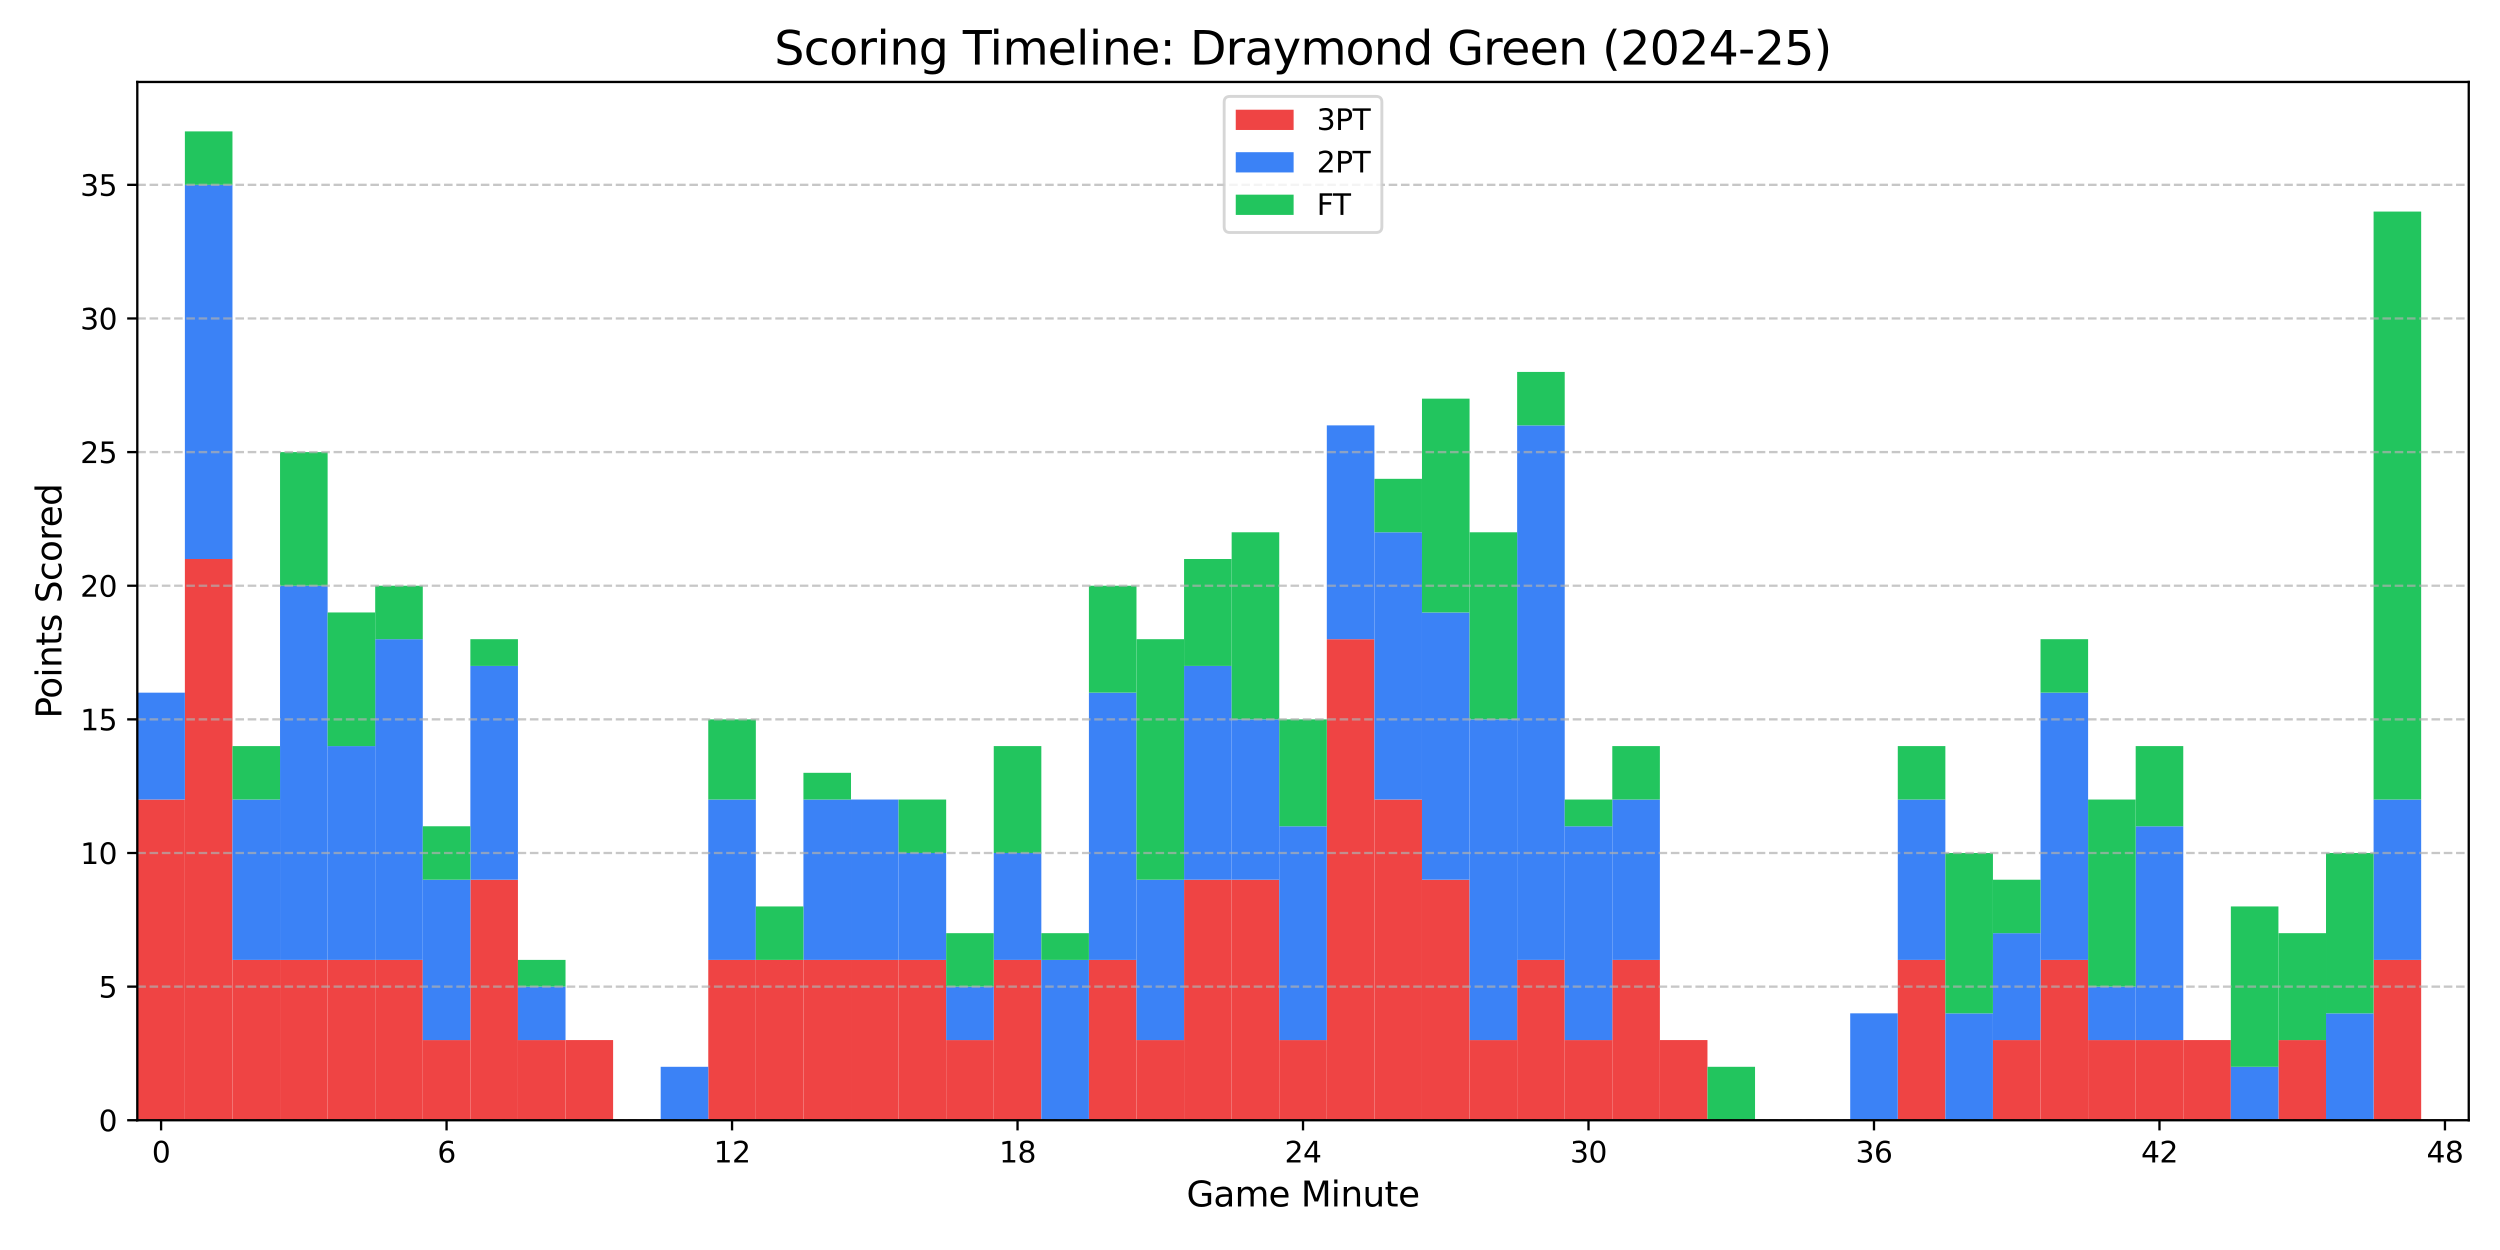 <?xml version="1.0" encoding="utf-8" standalone="no"?>
<!DOCTYPE svg PUBLIC "-//W3C//DTD SVG 1.1//EN"
  "http://www.w3.org/Graphics/SVG/1.1/DTD/svg11.dtd">
<svg xmlns:xlink="http://www.w3.org/1999/xlink" width="864pt" height="432pt" viewBox="0 0 864 432" xmlns="http://www.w3.org/2000/svg" version="1.1">
 <defs>
  <style type="text/css">*{stroke-linejoin: round; stroke-linecap: butt}</style>
 </defs>
 <g id="figure_1">
  <g id="patch_1">
   <path d="M 0 432 
L 864 432 
L 864 0 
L 0 0 
z
" style="fill: #ffffff"/>
  </g>
  <g id="axes_1">
   <g id="patch_2">
    <path d="M 47.45 387.16 
L 853.2 387.16 
L 853.2 28.32 
L 47.45 28.32 
z
" style="fill: #ffffff"/>
   </g>
   <g id="patch_3">
    <path d="M 47.45 387.16 
L 63.894 387.16 
L 63.894 276.321 
L 47.45 276.321 
z
" clip-path="url(#pd4f8be13c6)" style="fill: #ef4444"/>
   </g>
   <g id="patch_4">
    <path d="M 63.894 387.16 
L 80.338 387.16 
L 80.338 193.192 
L 63.894 193.192 
z
" clip-path="url(#pd4f8be13c6)" style="fill: #ef4444"/>
   </g>
   <g id="patch_5">
    <path d="M 80.338 387.16 
L 96.782 387.16 
L 96.782 331.741 
L 80.338 331.741 
z
" clip-path="url(#pd4f8be13c6)" style="fill: #ef4444"/>
   </g>
   <g id="patch_6">
    <path d="M 96.782 387.16 
L 113.226 387.16 
L 113.226 331.741 
L 96.782 331.741 
z
" clip-path="url(#pd4f8be13c6)" style="fill: #ef4444"/>
   </g>
   <g id="patch_7">
    <path d="M 113.226 387.16 
L 129.669 387.16 
L 129.669 331.741 
L 113.226 331.741 
z
" clip-path="url(#pd4f8be13c6)" style="fill: #ef4444"/>
   </g>
   <g id="patch_8">
    <path d="M 129.669 387.16 
L 146.113 387.16 
L 146.113 331.741 
L 129.669 331.741 
z
" clip-path="url(#pd4f8be13c6)" style="fill: #ef4444"/>
   </g>
   <g id="patch_9">
    <path d="M 146.113 387.16 
L 162.557 387.16 
L 162.557 359.45 
L 146.113 359.45 
z
" clip-path="url(#pd4f8be13c6)" style="fill: #ef4444"/>
   </g>
   <g id="patch_10">
    <path d="M 162.557 387.16 
L 179.001 387.16 
L 179.001 304.031 
L 162.557 304.031 
z
" clip-path="url(#pd4f8be13c6)" style="fill: #ef4444"/>
   </g>
   <g id="patch_11">
    <path d="M 179.001 387.16 
L 195.445 387.16 
L 195.445 359.45 
L 179.001 359.45 
z
" clip-path="url(#pd4f8be13c6)" style="fill: #ef4444"/>
   </g>
   <g id="patch_12">
    <path d="M 195.445 387.16 
L 211.889 387.16 
L 211.889 359.45 
L 195.445 359.45 
z
" clip-path="url(#pd4f8be13c6)" style="fill: #ef4444"/>
   </g>
   <g id="patch_13">
    <path d="M 211.889 387.16 
L 228.333 387.16 
L 228.333 387.16 
L 211.889 387.16 
z
" clip-path="url(#pd4f8be13c6)" style="fill: #ef4444"/>
   </g>
   <g id="patch_14">
    <path d="M 228.333 387.16 
L 244.777 387.16 
L 244.777 387.16 
L 228.333 387.16 
z
" clip-path="url(#pd4f8be13c6)" style="fill: #ef4444"/>
   </g>
   <g id="patch_15">
    <path d="M 244.777 387.16 
L 261.22 387.16 
L 261.22 331.741 
L 244.777 331.741 
z
" clip-path="url(#pd4f8be13c6)" style="fill: #ef4444"/>
   </g>
   <g id="patch_16">
    <path d="M 261.22 387.16 
L 277.664 387.16 
L 277.664 331.741 
L 261.22 331.741 
z
" clip-path="url(#pd4f8be13c6)" style="fill: #ef4444"/>
   </g>
   <g id="patch_17">
    <path d="M 277.664 387.16 
L 294.108 387.16 
L 294.108 331.741 
L 277.664 331.741 
z
" clip-path="url(#pd4f8be13c6)" style="fill: #ef4444"/>
   </g>
   <g id="patch_18">
    <path d="M 294.108 387.16 
L 310.552 387.16 
L 310.552 331.741 
L 294.108 331.741 
z
" clip-path="url(#pd4f8be13c6)" style="fill: #ef4444"/>
   </g>
   <g id="patch_19">
    <path d="M 310.552 387.16 
L 326.996 387.16 
L 326.996 331.741 
L 310.552 331.741 
z
" clip-path="url(#pd4f8be13c6)" style="fill: #ef4444"/>
   </g>
   <g id="patch_20">
    <path d="M 326.996 387.16 
L 343.44 387.16 
L 343.44 359.45 
L 326.996 359.45 
z
" clip-path="url(#pd4f8be13c6)" style="fill: #ef4444"/>
   </g>
   <g id="patch_21">
    <path d="M 343.44 387.16 
L 359.884 387.16 
L 359.884 331.741 
L 343.44 331.741 
z
" clip-path="url(#pd4f8be13c6)" style="fill: #ef4444"/>
   </g>
   <g id="patch_22">
    <path d="M 359.884 387.16 
L 376.328 387.16 
L 376.328 387.16 
L 359.884 387.16 
z
" clip-path="url(#pd4f8be13c6)" style="fill: #ef4444"/>
   </g>
   <g id="patch_23">
    <path d="M 376.328 387.16 
L 392.771 387.16 
L 392.771 331.741 
L 376.328 331.741 
z
" clip-path="url(#pd4f8be13c6)" style="fill: #ef4444"/>
   </g>
   <g id="patch_24">
    <path d="M 392.771 387.16 
L 409.215 387.16 
L 409.215 359.45 
L 392.771 359.45 
z
" clip-path="url(#pd4f8be13c6)" style="fill: #ef4444"/>
   </g>
   <g id="patch_25">
    <path d="M 409.215 387.16 
L 425.659 387.16 
L 425.659 304.031 
L 409.215 304.031 
z
" clip-path="url(#pd4f8be13c6)" style="fill: #ef4444"/>
   </g>
   <g id="patch_26">
    <path d="M 425.659 387.16 
L 442.103 387.16 
L 442.103 304.031 
L 425.659 304.031 
z
" clip-path="url(#pd4f8be13c6)" style="fill: #ef4444"/>
   </g>
   <g id="patch_27">
    <path d="M 442.103 387.16 
L 458.547 387.16 
L 458.547 359.45 
L 442.103 359.45 
z
" clip-path="url(#pd4f8be13c6)" style="fill: #ef4444"/>
   </g>
   <g id="patch_28">
    <path d="M 458.547 387.16 
L 474.991 387.16 
L 474.991 220.902 
L 458.547 220.902 
z
" clip-path="url(#pd4f8be13c6)" style="fill: #ef4444"/>
   </g>
   <g id="patch_29">
    <path d="M 474.991 387.16 
L 491.435 387.16 
L 491.435 276.321 
L 474.991 276.321 
z
" clip-path="url(#pd4f8be13c6)" style="fill: #ef4444"/>
   </g>
   <g id="patch_30">
    <path d="M 491.435 387.16 
L 507.879 387.16 
L 507.879 304.031 
L 491.435 304.031 
z
" clip-path="url(#pd4f8be13c6)" style="fill: #ef4444"/>
   </g>
   <g id="patch_31">
    <path d="M 507.879 387.16 
L 524.322 387.16 
L 524.322 359.45 
L 507.879 359.45 
z
" clip-path="url(#pd4f8be13c6)" style="fill: #ef4444"/>
   </g>
   <g id="patch_32">
    <path d="M 524.322 387.16 
L 540.766 387.16 
L 540.766 331.741 
L 524.322 331.741 
z
" clip-path="url(#pd4f8be13c6)" style="fill: #ef4444"/>
   </g>
   <g id="patch_33">
    <path d="M 540.766 387.16 
L 557.21 387.16 
L 557.21 359.45 
L 540.766 359.45 
z
" clip-path="url(#pd4f8be13c6)" style="fill: #ef4444"/>
   </g>
   <g id="patch_34">
    <path d="M 557.21 387.16 
L 573.654 387.16 
L 573.654 331.741 
L 557.21 331.741 
z
" clip-path="url(#pd4f8be13c6)" style="fill: #ef4444"/>
   </g>
   <g id="patch_35">
    <path d="M 573.654 387.16 
L 590.098 387.16 
L 590.098 359.45 
L 573.654 359.45 
z
" clip-path="url(#pd4f8be13c6)" style="fill: #ef4444"/>
   </g>
   <g id="patch_36">
    <path d="M 590.098 387.16 
L 606.542 387.16 
L 606.542 387.16 
L 590.098 387.16 
z
" clip-path="url(#pd4f8be13c6)" style="fill: #ef4444"/>
   </g>
   <g id="patch_37">
    <path d="M 606.542 387.16 
L 622.986 387.16 
L 622.986 387.16 
L 606.542 387.16 
z
" clip-path="url(#pd4f8be13c6)" style="fill: #ef4444"/>
   </g>
   <g id="patch_38">
    <path d="M 622.986 387.16 
L 639.43 387.16 
L 639.43 387.16 
L 622.986 387.16 
z
" clip-path="url(#pd4f8be13c6)" style="fill: #ef4444"/>
   </g>
   <g id="patch_39">
    <path d="M 639.43 387.16 
L 655.873 387.16 
L 655.873 387.16 
L 639.43 387.16 
z
" clip-path="url(#pd4f8be13c6)" style="fill: #ef4444"/>
   </g>
   <g id="patch_40">
    <path d="M 655.873 387.16 
L 672.317 387.16 
L 672.317 331.741 
L 655.873 331.741 
z
" clip-path="url(#pd4f8be13c6)" style="fill: #ef4444"/>
   </g>
   <g id="patch_41">
    <path d="M 672.317 387.16 
L 688.761 387.16 
L 688.761 387.16 
L 672.317 387.16 
z
" clip-path="url(#pd4f8be13c6)" style="fill: #ef4444"/>
   </g>
   <g id="patch_42">
    <path d="M 688.761 387.16 
L 705.205 387.16 
L 705.205 359.45 
L 688.761 359.45 
z
" clip-path="url(#pd4f8be13c6)" style="fill: #ef4444"/>
   </g>
   <g id="patch_43">
    <path d="M 705.205 387.16 
L 721.649 387.16 
L 721.649 331.741 
L 705.205 331.741 
z
" clip-path="url(#pd4f8be13c6)" style="fill: #ef4444"/>
   </g>
   <g id="patch_44">
    <path d="M 721.649 387.16 
L 738.093 387.16 
L 738.093 359.45 
L 721.649 359.45 
z
" clip-path="url(#pd4f8be13c6)" style="fill: #ef4444"/>
   </g>
   <g id="patch_45">
    <path d="M 738.093 387.16 
L 754.537 387.16 
L 754.537 359.45 
L 738.093 359.45 
z
" clip-path="url(#pd4f8be13c6)" style="fill: #ef4444"/>
   </g>
   <g id="patch_46">
    <path d="M 754.537 387.16 
L 770.981 387.16 
L 770.981 359.45 
L 754.537 359.45 
z
" clip-path="url(#pd4f8be13c6)" style="fill: #ef4444"/>
   </g>
   <g id="patch_47">
    <path d="M 770.981 387.16 
L 787.424 387.16 
L 787.424 387.16 
L 770.981 387.16 
z
" clip-path="url(#pd4f8be13c6)" style="fill: #ef4444"/>
   </g>
   <g id="patch_48">
    <path d="M 787.424 387.16 
L 803.868 387.16 
L 803.868 359.45 
L 787.424 359.45 
z
" clip-path="url(#pd4f8be13c6)" style="fill: #ef4444"/>
   </g>
   <g id="patch_49">
    <path d="M 803.868 387.16 
L 820.312 387.16 
L 820.312 387.16 
L 803.868 387.16 
z
" clip-path="url(#pd4f8be13c6)" style="fill: #ef4444"/>
   </g>
   <g id="patch_50">
    <path d="M 820.312 387.16 
L 836.756 387.16 
L 836.756 331.741 
L 820.312 331.741 
z
" clip-path="url(#pd4f8be13c6)" style="fill: #ef4444"/>
   </g>
   <g id="patch_51">
    <path d="M 47.45 276.321 
L 63.894 276.321 
L 63.894 239.375 
L 47.45 239.375 
z
" clip-path="url(#pd4f8be13c6)" style="fill: #3b82f6"/>
   </g>
   <g id="patch_52">
    <path d="M 63.894 193.192 
L 80.338 193.192 
L 80.338 63.881 
L 63.894 63.881 
z
" clip-path="url(#pd4f8be13c6)" style="fill: #3b82f6"/>
   </g>
   <g id="patch_53">
    <path d="M 80.338 331.741 
L 96.782 331.741 
L 96.782 276.321 
L 80.338 276.321 
z
" clip-path="url(#pd4f8be13c6)" style="fill: #3b82f6"/>
   </g>
   <g id="patch_54">
    <path d="M 96.782 331.741 
L 113.226 331.741 
L 113.226 202.429 
L 96.782 202.429 
z
" clip-path="url(#pd4f8be13c6)" style="fill: #3b82f6"/>
   </g>
   <g id="patch_55">
    <path d="M 113.226 331.741 
L 129.669 331.741 
L 129.669 257.848 
L 113.226 257.848 
z
" clip-path="url(#pd4f8be13c6)" style="fill: #3b82f6"/>
   </g>
   <g id="patch_56">
    <path d="M 129.669 331.741 
L 146.113 331.741 
L 146.113 220.902 
L 129.669 220.902 
z
" clip-path="url(#pd4f8be13c6)" style="fill: #3b82f6"/>
   </g>
   <g id="patch_57">
    <path d="M 146.113 359.45 
L 162.557 359.45 
L 162.557 304.031 
L 146.113 304.031 
z
" clip-path="url(#pd4f8be13c6)" style="fill: #3b82f6"/>
   </g>
   <g id="patch_58">
    <path d="M 162.557 304.031 
L 179.001 304.031 
L 179.001 230.139 
L 162.557 230.139 
z
" clip-path="url(#pd4f8be13c6)" style="fill: #3b82f6"/>
   </g>
   <g id="patch_59">
    <path d="M 179.001 359.45 
L 195.445 359.45 
L 195.445 340.977 
L 179.001 340.977 
z
" clip-path="url(#pd4f8be13c6)" style="fill: #3b82f6"/>
   </g>
   <g id="patch_60">
    <path d="M 195.445 359.45 
L 211.889 359.45 
L 211.889 359.45 
L 195.445 359.45 
z
" clip-path="url(#pd4f8be13c6)" style="fill: #3b82f6"/>
   </g>
   <g id="patch_61">
    <path d="M 211.889 387.16 
L 228.333 387.16 
L 228.333 387.16 
L 211.889 387.16 
z
" clip-path="url(#pd4f8be13c6)" style="fill: #3b82f6"/>
   </g>
   <g id="patch_62">
    <path d="M 228.333 387.16 
L 244.777 387.16 
L 244.777 368.687 
L 228.333 368.687 
z
" clip-path="url(#pd4f8be13c6)" style="fill: #3b82f6"/>
   </g>
   <g id="patch_63">
    <path d="M 244.777 331.741 
L 261.22 331.741 
L 261.22 276.321 
L 244.777 276.321 
z
" clip-path="url(#pd4f8be13c6)" style="fill: #3b82f6"/>
   </g>
   <g id="patch_64">
    <path d="M 261.22 331.741 
L 277.664 331.741 
L 277.664 331.741 
L 261.22 331.741 
z
" clip-path="url(#pd4f8be13c6)" style="fill: #3b82f6"/>
   </g>
   <g id="patch_65">
    <path d="M 277.664 331.741 
L 294.108 331.741 
L 294.108 276.321 
L 277.664 276.321 
z
" clip-path="url(#pd4f8be13c6)" style="fill: #3b82f6"/>
   </g>
   <g id="patch_66">
    <path d="M 294.108 331.741 
L 310.552 331.741 
L 310.552 276.321 
L 294.108 276.321 
z
" clip-path="url(#pd4f8be13c6)" style="fill: #3b82f6"/>
   </g>
   <g id="patch_67">
    <path d="M 310.552 331.741 
L 326.996 331.741 
L 326.996 294.794 
L 310.552 294.794 
z
" clip-path="url(#pd4f8be13c6)" style="fill: #3b82f6"/>
   </g>
   <g id="patch_68">
    <path d="M 326.996 359.45 
L 343.44 359.45 
L 343.44 340.977 
L 326.996 340.977 
z
" clip-path="url(#pd4f8be13c6)" style="fill: #3b82f6"/>
   </g>
   <g id="patch_69">
    <path d="M 343.44 331.741 
L 359.884 331.741 
L 359.884 294.794 
L 343.44 294.794 
z
" clip-path="url(#pd4f8be13c6)" style="fill: #3b82f6"/>
   </g>
   <g id="patch_70">
    <path d="M 359.884 387.16 
L 376.328 387.16 
L 376.328 331.741 
L 359.884 331.741 
z
" clip-path="url(#pd4f8be13c6)" style="fill: #3b82f6"/>
   </g>
   <g id="patch_71">
    <path d="M 376.328 331.741 
L 392.771 331.741 
L 392.771 239.375 
L 376.328 239.375 
z
" clip-path="url(#pd4f8be13c6)" style="fill: #3b82f6"/>
   </g>
   <g id="patch_72">
    <path d="M 392.771 359.45 
L 409.215 359.45 
L 409.215 304.031 
L 392.771 304.031 
z
" clip-path="url(#pd4f8be13c6)" style="fill: #3b82f6"/>
   </g>
   <g id="patch_73">
    <path d="M 409.215 304.031 
L 425.659 304.031 
L 425.659 230.139 
L 409.215 230.139 
z
" clip-path="url(#pd4f8be13c6)" style="fill: #3b82f6"/>
   </g>
   <g id="patch_74">
    <path d="M 425.659 304.031 
L 442.103 304.031 
L 442.103 248.612 
L 425.659 248.612 
z
" clip-path="url(#pd4f8be13c6)" style="fill: #3b82f6"/>
   </g>
   <g id="patch_75">
    <path d="M 442.103 359.45 
L 458.547 359.45 
L 458.547 285.558 
L 442.103 285.558 
z
" clip-path="url(#pd4f8be13c6)" style="fill: #3b82f6"/>
   </g>
   <g id="patch_76">
    <path d="M 458.547 220.902 
L 474.991 220.902 
L 474.991 147.01 
L 458.547 147.01 
z
" clip-path="url(#pd4f8be13c6)" style="fill: #3b82f6"/>
   </g>
   <g id="patch_77">
    <path d="M 474.991 276.321 
L 491.435 276.321 
L 491.435 183.956 
L 474.991 183.956 
z
" clip-path="url(#pd4f8be13c6)" style="fill: #3b82f6"/>
   </g>
   <g id="patch_78">
    <path d="M 491.435 304.031 
L 507.879 304.031 
L 507.879 211.666 
L 491.435 211.666 
z
" clip-path="url(#pd4f8be13c6)" style="fill: #3b82f6"/>
   </g>
   <g id="patch_79">
    <path d="M 507.879 359.45 
L 524.322 359.45 
L 524.322 248.612 
L 507.879 248.612 
z
" clip-path="url(#pd4f8be13c6)" style="fill: #3b82f6"/>
   </g>
   <g id="patch_80">
    <path d="M 524.322 331.741 
L 540.766 331.741 
L 540.766 147.01 
L 524.322 147.01 
z
" clip-path="url(#pd4f8be13c6)" style="fill: #3b82f6"/>
   </g>
   <g id="patch_81">
    <path d="M 540.766 359.45 
L 557.21 359.45 
L 557.21 285.558 
L 540.766 285.558 
z
" clip-path="url(#pd4f8be13c6)" style="fill: #3b82f6"/>
   </g>
   <g id="patch_82">
    <path d="M 557.21 331.741 
L 573.654 331.741 
L 573.654 276.321 
L 557.21 276.321 
z
" clip-path="url(#pd4f8be13c6)" style="fill: #3b82f6"/>
   </g>
   <g id="patch_83">
    <path d="M 573.654 359.45 
L 590.098 359.45 
L 590.098 359.45 
L 573.654 359.45 
z
" clip-path="url(#pd4f8be13c6)" style="fill: #3b82f6"/>
   </g>
   <g id="patch_84">
    <path d="M 590.098 387.16 
L 606.542 387.16 
L 606.542 387.16 
L 590.098 387.16 
z
" clip-path="url(#pd4f8be13c6)" style="fill: #3b82f6"/>
   </g>
   <g id="patch_85">
    <path d="M 606.542 387.16 
L 622.986 387.16 
L 622.986 387.16 
L 606.542 387.16 
z
" clip-path="url(#pd4f8be13c6)" style="fill: #3b82f6"/>
   </g>
   <g id="patch_86">
    <path d="M 622.986 387.16 
L 639.43 387.16 
L 639.43 387.16 
L 622.986 387.16 
z
" clip-path="url(#pd4f8be13c6)" style="fill: #3b82f6"/>
   </g>
   <g id="patch_87">
    <path d="M 639.43 387.16 
L 655.873 387.16 
L 655.873 350.214 
L 639.43 350.214 
z
" clip-path="url(#pd4f8be13c6)" style="fill: #3b82f6"/>
   </g>
   <g id="patch_88">
    <path d="M 655.873 331.741 
L 672.317 331.741 
L 672.317 276.321 
L 655.873 276.321 
z
" clip-path="url(#pd4f8be13c6)" style="fill: #3b82f6"/>
   </g>
   <g id="patch_89">
    <path d="M 672.317 387.16 
L 688.761 387.16 
L 688.761 350.214 
L 672.317 350.214 
z
" clip-path="url(#pd4f8be13c6)" style="fill: #3b82f6"/>
   </g>
   <g id="patch_90">
    <path d="M 688.761 359.45 
L 705.205 359.45 
L 705.205 322.504 
L 688.761 322.504 
z
" clip-path="url(#pd4f8be13c6)" style="fill: #3b82f6"/>
   </g>
   <g id="patch_91">
    <path d="M 705.205 331.741 
L 721.649 331.741 
L 721.649 239.375 
L 705.205 239.375 
z
" clip-path="url(#pd4f8be13c6)" style="fill: #3b82f6"/>
   </g>
   <g id="patch_92">
    <path d="M 721.649 359.45 
L 738.093 359.45 
L 738.093 340.977 
L 721.649 340.977 
z
" clip-path="url(#pd4f8be13c6)" style="fill: #3b82f6"/>
   </g>
   <g id="patch_93">
    <path d="M 738.093 359.45 
L 754.537 359.45 
L 754.537 285.558 
L 738.093 285.558 
z
" clip-path="url(#pd4f8be13c6)" style="fill: #3b82f6"/>
   </g>
   <g id="patch_94">
    <path d="M 754.537 359.45 
L 770.981 359.45 
L 770.981 359.45 
L 754.537 359.45 
z
" clip-path="url(#pd4f8be13c6)" style="fill: #3b82f6"/>
   </g>
   <g id="patch_95">
    <path d="M 770.981 387.16 
L 787.424 387.16 
L 787.424 368.687 
L 770.981 368.687 
z
" clip-path="url(#pd4f8be13c6)" style="fill: #3b82f6"/>
   </g>
   <g id="patch_96">
    <path d="M 787.424 359.45 
L 803.868 359.45 
L 803.868 359.45 
L 787.424 359.45 
z
" clip-path="url(#pd4f8be13c6)" style="fill: #3b82f6"/>
   </g>
   <g id="patch_97">
    <path d="M 803.868 387.16 
L 820.312 387.16 
L 820.312 350.214 
L 803.868 350.214 
z
" clip-path="url(#pd4f8be13c6)" style="fill: #3b82f6"/>
   </g>
   <g id="patch_98">
    <path d="M 820.312 331.741 
L 836.756 331.741 
L 836.756 276.321 
L 820.312 276.321 
z
" clip-path="url(#pd4f8be13c6)" style="fill: #3b82f6"/>
   </g>
   <g id="patch_99">
    <path d="M 47.45 239.375 
L 63.894 239.375 
L 63.894 239.375 
L 47.45 239.375 
z
" clip-path="url(#pd4f8be13c6)" style="fill: #22c55e"/>
   </g>
   <g id="patch_100">
    <path d="M 63.894 63.881 
L 80.338 63.881 
L 80.338 45.408 
L 63.894 45.408 
z
" clip-path="url(#pd4f8be13c6)" style="fill: #22c55e"/>
   </g>
   <g id="patch_101">
    <path d="M 80.338 276.321 
L 96.782 276.321 
L 96.782 257.848 
L 80.338 257.848 
z
" clip-path="url(#pd4f8be13c6)" style="fill: #22c55e"/>
   </g>
   <g id="patch_102">
    <path d="M 96.782 202.429 
L 113.226 202.429 
L 113.226 156.246 
L 96.782 156.246 
z
" clip-path="url(#pd4f8be13c6)" style="fill: #22c55e"/>
   </g>
   <g id="patch_103">
    <path d="M 113.226 257.848 
L 129.669 257.848 
L 129.669 211.666 
L 113.226 211.666 
z
" clip-path="url(#pd4f8be13c6)" style="fill: #22c55e"/>
   </g>
   <g id="patch_104">
    <path d="M 129.669 220.902 
L 146.113 220.902 
L 146.113 202.429 
L 129.669 202.429 
z
" clip-path="url(#pd4f8be13c6)" style="fill: #22c55e"/>
   </g>
   <g id="patch_105">
    <path d="M 146.113 304.031 
L 162.557 304.031 
L 162.557 285.558 
L 146.113 285.558 
z
" clip-path="url(#pd4f8be13c6)" style="fill: #22c55e"/>
   </g>
   <g id="patch_106">
    <path d="M 162.557 230.139 
L 179.001 230.139 
L 179.001 220.902 
L 162.557 220.902 
z
" clip-path="url(#pd4f8be13c6)" style="fill: #22c55e"/>
   </g>
   <g id="patch_107">
    <path d="M 179.001 340.977 
L 195.445 340.977 
L 195.445 331.741 
L 179.001 331.741 
z
" clip-path="url(#pd4f8be13c6)" style="fill: #22c55e"/>
   </g>
   <g id="patch_108">
    <path d="M 195.445 359.45 
L 211.889 359.45 
L 211.889 359.45 
L 195.445 359.45 
z
" clip-path="url(#pd4f8be13c6)" style="fill: #22c55e"/>
   </g>
   <g id="patch_109">
    <path d="M 211.889 387.16 
L 228.333 387.16 
L 228.333 387.16 
L 211.889 387.16 
z
" clip-path="url(#pd4f8be13c6)" style="fill: #22c55e"/>
   </g>
   <g id="patch_110">
    <path d="M 228.333 368.687 
L 244.777 368.687 
L 244.777 368.687 
L 228.333 368.687 
z
" clip-path="url(#pd4f8be13c6)" style="fill: #22c55e"/>
   </g>
   <g id="patch_111">
    <path d="M 244.777 276.321 
L 261.22 276.321 
L 261.22 248.612 
L 244.777 248.612 
z
" clip-path="url(#pd4f8be13c6)" style="fill: #22c55e"/>
   </g>
   <g id="patch_112">
    <path d="M 261.22 331.741 
L 277.664 331.741 
L 277.664 313.268 
L 261.22 313.268 
z
" clip-path="url(#pd4f8be13c6)" style="fill: #22c55e"/>
   </g>
   <g id="patch_113">
    <path d="M 277.664 276.321 
L 294.108 276.321 
L 294.108 267.085 
L 277.664 267.085 
z
" clip-path="url(#pd4f8be13c6)" style="fill: #22c55e"/>
   </g>
   <g id="patch_114">
    <path d="M 294.108 276.321 
L 310.552 276.321 
L 310.552 276.321 
L 294.108 276.321 
z
" clip-path="url(#pd4f8be13c6)" style="fill: #22c55e"/>
   </g>
   <g id="patch_115">
    <path d="M 310.552 294.794 
L 326.996 294.794 
L 326.996 276.321 
L 310.552 276.321 
z
" clip-path="url(#pd4f8be13c6)" style="fill: #22c55e"/>
   </g>
   <g id="patch_116">
    <path d="M 326.996 340.977 
L 343.44 340.977 
L 343.44 322.504 
L 326.996 322.504 
z
" clip-path="url(#pd4f8be13c6)" style="fill: #22c55e"/>
   </g>
   <g id="patch_117">
    <path d="M 343.44 294.794 
L 359.884 294.794 
L 359.884 257.848 
L 343.44 257.848 
z
" clip-path="url(#pd4f8be13c6)" style="fill: #22c55e"/>
   </g>
   <g id="patch_118">
    <path d="M 359.884 331.741 
L 376.328 331.741 
L 376.328 322.504 
L 359.884 322.504 
z
" clip-path="url(#pd4f8be13c6)" style="fill: #22c55e"/>
   </g>
   <g id="patch_119">
    <path d="M 376.328 239.375 
L 392.771 239.375 
L 392.771 202.429 
L 376.328 202.429 
z
" clip-path="url(#pd4f8be13c6)" style="fill: #22c55e"/>
   </g>
   <g id="patch_120">
    <path d="M 392.771 304.031 
L 409.215 304.031 
L 409.215 220.902 
L 392.771 220.902 
z
" clip-path="url(#pd4f8be13c6)" style="fill: #22c55e"/>
   </g>
   <g id="patch_121">
    <path d="M 409.215 230.139 
L 425.659 230.139 
L 425.659 193.192 
L 409.215 193.192 
z
" clip-path="url(#pd4f8be13c6)" style="fill: #22c55e"/>
   </g>
   <g id="patch_122">
    <path d="M 425.659 248.612 
L 442.103 248.612 
L 442.103 183.956 
L 425.659 183.956 
z
" clip-path="url(#pd4f8be13c6)" style="fill: #22c55e"/>
   </g>
   <g id="patch_123">
    <path d="M 442.103 285.558 
L 458.547 285.558 
L 458.547 248.612 
L 442.103 248.612 
z
" clip-path="url(#pd4f8be13c6)" style="fill: #22c55e"/>
   </g>
   <g id="patch_124">
    <path d="M 458.547 147.01 
L 474.991 147.01 
L 474.991 147.01 
L 458.547 147.01 
z
" clip-path="url(#pd4f8be13c6)" style="fill: #22c55e"/>
   </g>
   <g id="patch_125">
    <path d="M 474.991 183.956 
L 491.435 183.956 
L 491.435 165.483 
L 474.991 165.483 
z
" clip-path="url(#pd4f8be13c6)" style="fill: #22c55e"/>
   </g>
   <g id="patch_126">
    <path d="M 491.435 211.666 
L 507.879 211.666 
L 507.879 137.773 
L 491.435 137.773 
z
" clip-path="url(#pd4f8be13c6)" style="fill: #22c55e"/>
   </g>
   <g id="patch_127">
    <path d="M 507.879 248.612 
L 524.322 248.612 
L 524.322 183.956 
L 507.879 183.956 
z
" clip-path="url(#pd4f8be13c6)" style="fill: #22c55e"/>
   </g>
   <g id="patch_128">
    <path d="M 524.322 147.01 
L 540.766 147.01 
L 540.766 128.537 
L 524.322 128.537 
z
" clip-path="url(#pd4f8be13c6)" style="fill: #22c55e"/>
   </g>
   <g id="patch_129">
    <path d="M 540.766 285.558 
L 557.21 285.558 
L 557.21 276.321 
L 540.766 276.321 
z
" clip-path="url(#pd4f8be13c6)" style="fill: #22c55e"/>
   </g>
   <g id="patch_130">
    <path d="M 557.21 276.321 
L 573.654 276.321 
L 573.654 257.848 
L 557.21 257.848 
z
" clip-path="url(#pd4f8be13c6)" style="fill: #22c55e"/>
   </g>
   <g id="patch_131">
    <path d="M 573.654 359.45 
L 590.098 359.45 
L 590.098 359.45 
L 573.654 359.45 
z
" clip-path="url(#pd4f8be13c6)" style="fill: #22c55e"/>
   </g>
   <g id="patch_132">
    <path d="M 590.098 387.16 
L 606.542 387.16 
L 606.542 368.687 
L 590.098 368.687 
z
" clip-path="url(#pd4f8be13c6)" style="fill: #22c55e"/>
   </g>
   <g id="patch_133">
    <path d="M 606.542 387.16 
L 622.986 387.16 
L 622.986 387.16 
L 606.542 387.16 
z
" clip-path="url(#pd4f8be13c6)" style="fill: #22c55e"/>
   </g>
   <g id="patch_134">
    <path d="M 622.986 387.16 
L 639.43 387.16 
L 639.43 387.16 
L 622.986 387.16 
z
" clip-path="url(#pd4f8be13c6)" style="fill: #22c55e"/>
   </g>
   <g id="patch_135">
    <path d="M 639.43 350.214 
L 655.873 350.214 
L 655.873 350.214 
L 639.43 350.214 
z
" clip-path="url(#pd4f8be13c6)" style="fill: #22c55e"/>
   </g>
   <g id="patch_136">
    <path d="M 655.873 276.321 
L 672.317 276.321 
L 672.317 257.848 
L 655.873 257.848 
z
" clip-path="url(#pd4f8be13c6)" style="fill: #22c55e"/>
   </g>
   <g id="patch_137">
    <path d="M 672.317 350.214 
L 688.761 350.214 
L 688.761 294.794 
L 672.317 294.794 
z
" clip-path="url(#pd4f8be13c6)" style="fill: #22c55e"/>
   </g>
   <g id="patch_138">
    <path d="M 688.761 322.504 
L 705.205 322.504 
L 705.205 304.031 
L 688.761 304.031 
z
" clip-path="url(#pd4f8be13c6)" style="fill: #22c55e"/>
   </g>
   <g id="patch_139">
    <path d="M 705.205 239.375 
L 721.649 239.375 
L 721.649 220.902 
L 705.205 220.902 
z
" clip-path="url(#pd4f8be13c6)" style="fill: #22c55e"/>
   </g>
   <g id="patch_140">
    <path d="M 721.649 340.977 
L 738.093 340.977 
L 738.093 276.321 
L 721.649 276.321 
z
" clip-path="url(#pd4f8be13c6)" style="fill: #22c55e"/>
   </g>
   <g id="patch_141">
    <path d="M 738.093 285.558 
L 754.537 285.558 
L 754.537 257.848 
L 738.093 257.848 
z
" clip-path="url(#pd4f8be13c6)" style="fill: #22c55e"/>
   </g>
   <g id="patch_142">
    <path d="M 754.537 359.45 
L 770.981 359.45 
L 770.981 359.45 
L 754.537 359.45 
z
" clip-path="url(#pd4f8be13c6)" style="fill: #22c55e"/>
   </g>
   <g id="patch_143">
    <path d="M 770.981 368.687 
L 787.424 368.687 
L 787.424 313.268 
L 770.981 313.268 
z
" clip-path="url(#pd4f8be13c6)" style="fill: #22c55e"/>
   </g>
   <g id="patch_144">
    <path d="M 787.424 359.45 
L 803.868 359.45 
L 803.868 322.504 
L 787.424 322.504 
z
" clip-path="url(#pd4f8be13c6)" style="fill: #22c55e"/>
   </g>
   <g id="patch_145">
    <path d="M 803.868 350.214 
L 820.312 350.214 
L 820.312 294.794 
L 803.868 294.794 
z
" clip-path="url(#pd4f8be13c6)" style="fill: #22c55e"/>
   </g>
   <g id="patch_146">
    <path d="M 820.312 276.321 
L 836.756 276.321 
L 836.756 73.117 
L 820.312 73.117 
z
" clip-path="url(#pd4f8be13c6)" style="fill: #22c55e"/>
   </g>
   <g id="matplotlib.axis_1">
    <g id="xtick_1">
     <g id="line2d_1">
      <defs>
       <path id="m785bafd936" d="M 0 0 
L 0 3.5 
" style="stroke: #000000; stroke-width: 0.8"/>
      </defs>
      <g>
       <use xlink:href="#m785bafd936" x="55.672" y="387.16" style="stroke: #000000; stroke-width: 0.8"/>
      </g>
     </g>
     <g id="text_1">
      <!-- 0 -->
      <g transform="translate(52.491 401.758) scale(0.1 -0.1)">
       <defs>
        <path id="DejaVuSans-30" d="M 2034 4250 
Q 1547 4250 1301 3770 
Q 1056 3291 1056 2328 
Q 1056 1369 1301 889 
Q 1547 409 2034 409 
Q 2525 409 2770 889 
Q 3016 1369 3016 2328 
Q 3016 3291 2770 3770 
Q 2525 4250 2034 4250 
z
M 2034 4750 
Q 2819 4750 3233 4129 
Q 3647 3509 3647 2328 
Q 3647 1150 3233 529 
Q 2819 -91 2034 -91 
Q 1250 -91 836 529 
Q 422 1150 422 2328 
Q 422 3509 836 4129 
Q 1250 4750 2034 4750 
z
" transform="scale(0.016)"/>
       </defs>
       <use xlink:href="#DejaVuSans-30"/>
      </g>
     </g>
    </g>
    <g id="xtick_2">
     <g id="line2d_2">
      <g>
       <use xlink:href="#m785bafd936" x="154.335" y="387.16" style="stroke: #000000; stroke-width: 0.8"/>
      </g>
     </g>
     <g id="text_2">
      <!-- 6 -->
      <g transform="translate(151.154 401.758) scale(0.1 -0.1)">
       <defs>
        <path id="DejaVuSans-36" d="M 2113 2584 
Q 1688 2584 1439 2293 
Q 1191 2003 1191 1497 
Q 1191 994 1439 701 
Q 1688 409 2113 409 
Q 2538 409 2786 701 
Q 3034 994 3034 1497 
Q 3034 2003 2786 2293 
Q 2538 2584 2113 2584 
z
M 3366 4563 
L 3366 3988 
Q 3128 4100 2886 4159 
Q 2644 4219 2406 4219 
Q 1781 4219 1451 3797 
Q 1122 3375 1075 2522 
Q 1259 2794 1537 2939 
Q 1816 3084 2150 3084 
Q 2853 3084 3261 2657 
Q 3669 2231 3669 1497 
Q 3669 778 3244 343 
Q 2819 -91 2113 -91 
Q 1303 -91 875 529 
Q 447 1150 447 2328 
Q 447 3434 972 4092 
Q 1497 4750 2381 4750 
Q 2619 4750 2861 4703 
Q 3103 4656 3366 4563 
z
" transform="scale(0.016)"/>
       </defs>
       <use xlink:href="#DejaVuSans-36"/>
      </g>
     </g>
    </g>
    <g id="xtick_3">
     <g id="line2d_3">
      <g>
       <use xlink:href="#m785bafd936" x="252.998" y="387.16" style="stroke: #000000; stroke-width: 0.8"/>
      </g>
     </g>
     <g id="text_3">
      <!-- 12 -->
      <g transform="translate(246.636 401.758) scale(0.1 -0.1)">
       <defs>
        <path id="DejaVuSans-31" d="M 794 531 
L 1825 531 
L 1825 4091 
L 703 3866 
L 703 4441 
L 1819 4666 
L 2450 4666 
L 2450 531 
L 3481 531 
L 3481 0 
L 794 0 
L 794 531 
z
" transform="scale(0.016)"/>
        <path id="DejaVuSans-32" d="M 1228 531 
L 3431 531 
L 3431 0 
L 469 0 
L 469 531 
Q 828 903 1448 1529 
Q 2069 2156 2228 2338 
Q 2531 2678 2651 2914 
Q 2772 3150 2772 3378 
Q 2772 3750 2511 3984 
Q 2250 4219 1831 4219 
Q 1534 4219 1204 4116 
Q 875 4013 500 3803 
L 500 4441 
Q 881 4594 1212 4672 
Q 1544 4750 1819 4750 
Q 2544 4750 2975 4387 
Q 3406 4025 3406 3419 
Q 3406 3131 3298 2873 
Q 3191 2616 2906 2266 
Q 2828 2175 2409 1742 
Q 1991 1309 1228 531 
z
" transform="scale(0.016)"/>
       </defs>
       <use xlink:href="#DejaVuSans-31"/>
       <use xlink:href="#DejaVuSans-32" transform="translate(63.623 0)"/>
      </g>
     </g>
    </g>
    <g id="xtick_4">
     <g id="line2d_4">
      <g>
       <use xlink:href="#m785bafd936" x="351.662" y="387.16" style="stroke: #000000; stroke-width: 0.8"/>
      </g>
     </g>
     <g id="text_4">
      <!-- 18 -->
      <g transform="translate(345.299 401.758) scale(0.1 -0.1)">
       <defs>
        <path id="DejaVuSans-38" d="M 2034 2216 
Q 1584 2216 1326 1975 
Q 1069 1734 1069 1313 
Q 1069 891 1326 650 
Q 1584 409 2034 409 
Q 2484 409 2743 651 
Q 3003 894 3003 1313 
Q 3003 1734 2745 1975 
Q 2488 2216 2034 2216 
z
M 1403 2484 
Q 997 2584 770 2862 
Q 544 3141 544 3541 
Q 544 4100 942 4425 
Q 1341 4750 2034 4750 
Q 2731 4750 3128 4425 
Q 3525 4100 3525 3541 
Q 3525 3141 3298 2862 
Q 3072 2584 2669 2484 
Q 3125 2378 3379 2068 
Q 3634 1759 3634 1313 
Q 3634 634 3220 271 
Q 2806 -91 2034 -91 
Q 1263 -91 848 271 
Q 434 634 434 1313 
Q 434 1759 690 2068 
Q 947 2378 1403 2484 
z
M 1172 3481 
Q 1172 3119 1398 2916 
Q 1625 2713 2034 2713 
Q 2441 2713 2670 2916 
Q 2900 3119 2900 3481 
Q 2900 3844 2670 4047 
Q 2441 4250 2034 4250 
Q 1625 4250 1398 4047 
Q 1172 3844 1172 3481 
z
" transform="scale(0.016)"/>
       </defs>
       <use xlink:href="#DejaVuSans-31"/>
       <use xlink:href="#DejaVuSans-38" transform="translate(63.623 0)"/>
      </g>
     </g>
    </g>
    <g id="xtick_5">
     <g id="line2d_5">
      <g>
       <use xlink:href="#m785bafd936" x="450.325" y="387.16" style="stroke: #000000; stroke-width: 0.8"/>
      </g>
     </g>
     <g id="text_5">
      <!-- 24 -->
      <g transform="translate(443.962 401.758) scale(0.1 -0.1)">
       <defs>
        <path id="DejaVuSans-34" d="M 2419 4116 
L 825 1625 
L 2419 1625 
L 2419 4116 
z
M 2253 4666 
L 3047 4666 
L 3047 1625 
L 3713 1625 
L 3713 1100 
L 3047 1100 
L 3047 0 
L 2419 0 
L 2419 1100 
L 313 1100 
L 313 1709 
L 2253 4666 
z
" transform="scale(0.016)"/>
       </defs>
       <use xlink:href="#DejaVuSans-32"/>
       <use xlink:href="#DejaVuSans-34" transform="translate(63.623 0)"/>
      </g>
     </g>
    </g>
    <g id="xtick_6">
     <g id="line2d_6">
      <g>
       <use xlink:href="#m785bafd936" x="548.988" y="387.16" style="stroke: #000000; stroke-width: 0.8"/>
      </g>
     </g>
     <g id="text_6">
      <!-- 30 -->
      <g transform="translate(542.626 401.758) scale(0.1 -0.1)">
       <defs>
        <path id="DejaVuSans-33" d="M 2597 2516 
Q 3050 2419 3304 2112 
Q 3559 1806 3559 1356 
Q 3559 666 3084 287 
Q 2609 -91 1734 -91 
Q 1441 -91 1130 -33 
Q 819 25 488 141 
L 488 750 
Q 750 597 1062 519 
Q 1375 441 1716 441 
Q 2309 441 2620 675 
Q 2931 909 2931 1356 
Q 2931 1769 2642 2001 
Q 2353 2234 1838 2234 
L 1294 2234 
L 1294 2753 
L 1863 2753 
Q 2328 2753 2575 2939 
Q 2822 3125 2822 3475 
Q 2822 3834 2567 4026 
Q 2313 4219 1838 4219 
Q 1578 4219 1281 4162 
Q 984 4106 628 3988 
L 628 4550 
Q 988 4650 1302 4700 
Q 1616 4750 1894 4750 
Q 2613 4750 3031 4423 
Q 3450 4097 3450 3541 
Q 3450 3153 3228 2886 
Q 3006 2619 2597 2516 
z
" transform="scale(0.016)"/>
       </defs>
       <use xlink:href="#DejaVuSans-33"/>
       <use xlink:href="#DejaVuSans-30" transform="translate(63.623 0)"/>
      </g>
     </g>
    </g>
    <g id="xtick_7">
     <g id="line2d_7">
      <g>
       <use xlink:href="#m785bafd936" x="647.652" y="387.16" style="stroke: #000000; stroke-width: 0.8"/>
      </g>
     </g>
     <g id="text_7">
      <!-- 36 -->
      <g transform="translate(641.289 401.758) scale(0.1 -0.1)">
       <use xlink:href="#DejaVuSans-33"/>
       <use xlink:href="#DejaVuSans-36" transform="translate(63.623 0)"/>
      </g>
     </g>
    </g>
    <g id="xtick_8">
     <g id="line2d_8">
      <g>
       <use xlink:href="#m785bafd936" x="746.315" y="387.16" style="stroke: #000000; stroke-width: 0.8"/>
      </g>
     </g>
     <g id="text_8">
      <!-- 42 -->
      <g transform="translate(739.952 401.758) scale(0.1 -0.1)">
       <use xlink:href="#DejaVuSans-34"/>
       <use xlink:href="#DejaVuSans-32" transform="translate(63.623 0)"/>
      </g>
     </g>
    </g>
    <g id="xtick_9">
     <g id="line2d_9">
      <g>
       <use xlink:href="#m785bafd936" x="844.978" y="387.16" style="stroke: #000000; stroke-width: 0.8"/>
      </g>
     </g>
     <g id="text_9">
      <!-- 48 -->
      <g transform="translate(838.616 401.758) scale(0.1 -0.1)">
       <use xlink:href="#DejaVuSans-34"/>
       <use xlink:href="#DejaVuSans-38" transform="translate(63.623 0)"/>
      </g>
     </g>
    </g>
    <g id="text_10">
     <!-- Game Minute -->
     <g transform="translate(410.063 416.956) scale(0.12 -0.12)">
      <defs>
       <path id="DejaVuSans-47" d="M 3809 666 
L 3809 1919 
L 2778 1919 
L 2778 2438 
L 4434 2438 
L 4434 434 
Q 4069 175 3628 42 
Q 3188 -91 2688 -91 
Q 1594 -91 976 548 
Q 359 1188 359 2328 
Q 359 3472 976 4111 
Q 1594 4750 2688 4750 
Q 3144 4750 3555 4637 
Q 3966 4525 4313 4306 
L 4313 3634 
Q 3963 3931 3569 4081 
Q 3175 4231 2741 4231 
Q 1884 4231 1454 3753 
Q 1025 3275 1025 2328 
Q 1025 1384 1454 906 
Q 1884 428 2741 428 
Q 3075 428 3337 486 
Q 3600 544 3809 666 
z
" transform="scale(0.016)"/>
       <path id="DejaVuSans-61" d="M 2194 1759 
Q 1497 1759 1228 1600 
Q 959 1441 959 1056 
Q 959 750 1161 570 
Q 1363 391 1709 391 
Q 2188 391 2477 730 
Q 2766 1069 2766 1631 
L 2766 1759 
L 2194 1759 
z
M 3341 1997 
L 3341 0 
L 2766 0 
L 2766 531 
Q 2569 213 2275 61 
Q 1981 -91 1556 -91 
Q 1019 -91 701 211 
Q 384 513 384 1019 
Q 384 1609 779 1909 
Q 1175 2209 1959 2209 
L 2766 2209 
L 2766 2266 
Q 2766 2663 2505 2880 
Q 2244 3097 1772 3097 
Q 1472 3097 1187 3025 
Q 903 2953 641 2809 
L 641 3341 
Q 956 3463 1253 3523 
Q 1550 3584 1831 3584 
Q 2591 3584 2966 3190 
Q 3341 2797 3341 1997 
z
" transform="scale(0.016)"/>
       <path id="DejaVuSans-6d" d="M 3328 2828 
Q 3544 3216 3844 3400 
Q 4144 3584 4550 3584 
Q 5097 3584 5394 3201 
Q 5691 2819 5691 2113 
L 5691 0 
L 5113 0 
L 5113 2094 
Q 5113 2597 4934 2840 
Q 4756 3084 4391 3084 
Q 3944 3084 3684 2787 
Q 3425 2491 3425 1978 
L 3425 0 
L 2847 0 
L 2847 2094 
Q 2847 2600 2669 2842 
Q 2491 3084 2119 3084 
Q 1678 3084 1418 2786 
Q 1159 2488 1159 1978 
L 1159 0 
L 581 0 
L 581 3500 
L 1159 3500 
L 1159 2956 
Q 1356 3278 1631 3431 
Q 1906 3584 2284 3584 
Q 2666 3584 2933 3390 
Q 3200 3197 3328 2828 
z
" transform="scale(0.016)"/>
       <path id="DejaVuSans-65" d="M 3597 1894 
L 3597 1613 
L 953 1613 
Q 991 1019 1311 708 
Q 1631 397 2203 397 
Q 2534 397 2845 478 
Q 3156 559 3463 722 
L 3463 178 
Q 3153 47 2828 -22 
Q 2503 -91 2169 -91 
Q 1331 -91 842 396 
Q 353 884 353 1716 
Q 353 2575 817 3079 
Q 1281 3584 2069 3584 
Q 2775 3584 3186 3129 
Q 3597 2675 3597 1894 
z
M 3022 2063 
Q 3016 2534 2758 2815 
Q 2500 3097 2075 3097 
Q 1594 3097 1305 2825 
Q 1016 2553 972 2059 
L 3022 2063 
z
" transform="scale(0.016)"/>
       <path id="DejaVuSans-20" transform="scale(0.016)"/>
       <path id="DejaVuSans-4d" d="M 628 4666 
L 1569 4666 
L 2759 1491 
L 3956 4666 
L 4897 4666 
L 4897 0 
L 4281 0 
L 4281 4097 
L 3078 897 
L 2444 897 
L 1241 4097 
L 1241 0 
L 628 0 
L 628 4666 
z
" transform="scale(0.016)"/>
       <path id="DejaVuSans-69" d="M 603 3500 
L 1178 3500 
L 1178 0 
L 603 0 
L 603 3500 
z
M 603 4863 
L 1178 4863 
L 1178 4134 
L 603 4134 
L 603 4863 
z
" transform="scale(0.016)"/>
       <path id="DejaVuSans-6e" d="M 3513 2113 
L 3513 0 
L 2938 0 
L 2938 2094 
Q 2938 2591 2744 2837 
Q 2550 3084 2163 3084 
Q 1697 3084 1428 2787 
Q 1159 2491 1159 1978 
L 1159 0 
L 581 0 
L 581 3500 
L 1159 3500 
L 1159 2956 
Q 1366 3272 1645 3428 
Q 1925 3584 2291 3584 
Q 2894 3584 3203 3211 
Q 3513 2838 3513 2113 
z
" transform="scale(0.016)"/>
       <path id="DejaVuSans-75" d="M 544 1381 
L 544 3500 
L 1119 3500 
L 1119 1403 
Q 1119 906 1312 657 
Q 1506 409 1894 409 
Q 2359 409 2629 706 
Q 2900 1003 2900 1516 
L 2900 3500 
L 3475 3500 
L 3475 0 
L 2900 0 
L 2900 538 
Q 2691 219 2414 64 
Q 2138 -91 1772 -91 
Q 1169 -91 856 284 
Q 544 659 544 1381 
z
M 1991 3584 
L 1991 3584 
z
" transform="scale(0.016)"/>
       <path id="DejaVuSans-74" d="M 1172 4494 
L 1172 3500 
L 2356 3500 
L 2356 3053 
L 1172 3053 
L 1172 1153 
Q 1172 725 1289 603 
Q 1406 481 1766 481 
L 2356 481 
L 2356 0 
L 1766 0 
Q 1100 0 847 248 
Q 594 497 594 1153 
L 594 3053 
L 172 3053 
L 172 3500 
L 594 3500 
L 594 4494 
L 1172 4494 
z
" transform="scale(0.016)"/>
      </defs>
      <use xlink:href="#DejaVuSans-47"/>
      <use xlink:href="#DejaVuSans-61" transform="translate(77.49 0)"/>
      <use xlink:href="#DejaVuSans-6d" transform="translate(138.77 0)"/>
      <use xlink:href="#DejaVuSans-65" transform="translate(236.182 0)"/>
      <use xlink:href="#DejaVuSans-20" transform="translate(297.705 0)"/>
      <use xlink:href="#DejaVuSans-4d" transform="translate(329.492 0)"/>
      <use xlink:href="#DejaVuSans-69" transform="translate(415.771 0)"/>
      <use xlink:href="#DejaVuSans-6e" transform="translate(443.555 0)"/>
      <use xlink:href="#DejaVuSans-75" transform="translate(506.934 0)"/>
      <use xlink:href="#DejaVuSans-74" transform="translate(570.312 0)"/>
      <use xlink:href="#DejaVuSans-65" transform="translate(609.521 0)"/>
     </g>
    </g>
   </g>
   <g id="matplotlib.axis_2">
    <g id="ytick_1">
     <g id="line2d_10">
      <path d="M 47.45 387.16 
L 853.2 387.16 
" clip-path="url(#pd4f8be13c6)" style="fill: none; stroke-dasharray: 2.96,1.28; stroke-dashoffset: 0; stroke: #b0b0b0; stroke-opacity: 0.7; stroke-width: 0.8"/>
     </g>
     <g id="line2d_11">
      <defs>
       <path id="md8190ad489" d="M 0 0 
L -3.5 0 
" style="stroke: #000000; stroke-width: 0.8"/>
      </defs>
      <g>
       <use xlink:href="#md8190ad489" x="47.45" y="387.16" style="stroke: #000000; stroke-width: 0.8"/>
      </g>
     </g>
     <g id="text_11">
      <!-- 0 -->
      <g transform="translate(34.087 390.959) scale(0.1 -0.1)">
       <use xlink:href="#DejaVuSans-30"/>
      </g>
     </g>
    </g>
    <g id="ytick_2">
     <g id="line2d_12">
      <path d="M 47.45 340.977 
L 853.2 340.977 
" clip-path="url(#pd4f8be13c6)" style="fill: none; stroke-dasharray: 2.96,1.28; stroke-dashoffset: 0; stroke: #b0b0b0; stroke-opacity: 0.7; stroke-width: 0.8"/>
     </g>
     <g id="line2d_13">
      <g>
       <use xlink:href="#md8190ad489" x="47.45" y="340.977" style="stroke: #000000; stroke-width: 0.8"/>
      </g>
     </g>
     <g id="text_12">
      <!-- 5 -->
      <g transform="translate(34.087 344.776) scale(0.1 -0.1)">
       <defs>
        <path id="DejaVuSans-35" d="M 691 4666 
L 3169 4666 
L 3169 4134 
L 1269 4134 
L 1269 2991 
Q 1406 3038 1543 3061 
Q 1681 3084 1819 3084 
Q 2600 3084 3056 2656 
Q 3513 2228 3513 1497 
Q 3513 744 3044 326 
Q 2575 -91 1722 -91 
Q 1428 -91 1123 -41 
Q 819 9 494 109 
L 494 744 
Q 775 591 1075 516 
Q 1375 441 1709 441 
Q 2250 441 2565 725 
Q 2881 1009 2881 1497 
Q 2881 1984 2565 2268 
Q 2250 2553 1709 2553 
Q 1456 2553 1204 2497 
Q 953 2441 691 2322 
L 691 4666 
z
" transform="scale(0.016)"/>
       </defs>
       <use xlink:href="#DejaVuSans-35"/>
      </g>
     </g>
    </g>
    <g id="ytick_3">
     <g id="line2d_14">
      <path d="M 47.45 294.794 
L 853.2 294.794 
" clip-path="url(#pd4f8be13c6)" style="fill: none; stroke-dasharray: 2.96,1.28; stroke-dashoffset: 0; stroke: #b0b0b0; stroke-opacity: 0.7; stroke-width: 0.8"/>
     </g>
     <g id="line2d_15">
      <g>
       <use xlink:href="#md8190ad489" x="47.45" y="294.794" style="stroke: #000000; stroke-width: 0.8"/>
      </g>
     </g>
     <g id="text_13">
      <!-- 10 -->
      <g transform="translate(27.725 298.594) scale(0.1 -0.1)">
       <use xlink:href="#DejaVuSans-31"/>
       <use xlink:href="#DejaVuSans-30" transform="translate(63.623 0)"/>
      </g>
     </g>
    </g>
    <g id="ytick_4">
     <g id="line2d_16">
      <path d="M 47.45 248.612 
L 853.2 248.612 
" clip-path="url(#pd4f8be13c6)" style="fill: none; stroke-dasharray: 2.96,1.28; stroke-dashoffset: 0; stroke: #b0b0b0; stroke-opacity: 0.7; stroke-width: 0.8"/>
     </g>
     <g id="line2d_17">
      <g>
       <use xlink:href="#md8190ad489" x="47.45" y="248.612" style="stroke: #000000; stroke-width: 0.8"/>
      </g>
     </g>
     <g id="text_14">
      <!-- 15 -->
      <g transform="translate(27.725 252.411) scale(0.1 -0.1)">
       <use xlink:href="#DejaVuSans-31"/>
       <use xlink:href="#DejaVuSans-35" transform="translate(63.623 0)"/>
      </g>
     </g>
    </g>
    <g id="ytick_5">
     <g id="line2d_18">
      <path d="M 47.45 202.429 
L 853.2 202.429 
" clip-path="url(#pd4f8be13c6)" style="fill: none; stroke-dasharray: 2.96,1.28; stroke-dashoffset: 0; stroke: #b0b0b0; stroke-opacity: 0.7; stroke-width: 0.8"/>
     </g>
     <g id="line2d_19">
      <g>
       <use xlink:href="#md8190ad489" x="47.45" y="202.429" style="stroke: #000000; stroke-width: 0.8"/>
      </g>
     </g>
     <g id="text_15">
      <!-- 20 -->
      <g transform="translate(27.725 206.228) scale(0.1 -0.1)">
       <use xlink:href="#DejaVuSans-32"/>
       <use xlink:href="#DejaVuSans-30" transform="translate(63.623 0)"/>
      </g>
     </g>
    </g>
    <g id="ytick_6">
     <g id="line2d_20">
      <path d="M 47.45 156.246 
L 853.2 156.246 
" clip-path="url(#pd4f8be13c6)" style="fill: none; stroke-dasharray: 2.96,1.28; stroke-dashoffset: 0; stroke: #b0b0b0; stroke-opacity: 0.7; stroke-width: 0.8"/>
     </g>
     <g id="line2d_21">
      <g>
       <use xlink:href="#md8190ad489" x="47.45" y="156.246" style="stroke: #000000; stroke-width: 0.8"/>
      </g>
     </g>
     <g id="text_16">
      <!-- 25 -->
      <g transform="translate(27.725 160.045) scale(0.1 -0.1)">
       <use xlink:href="#DejaVuSans-32"/>
       <use xlink:href="#DejaVuSans-35" transform="translate(63.623 0)"/>
      </g>
     </g>
    </g>
    <g id="ytick_7">
     <g id="line2d_22">
      <path d="M 47.45 110.063 
L 853.2 110.063 
" clip-path="url(#pd4f8be13c6)" style="fill: none; stroke-dasharray: 2.96,1.28; stroke-dashoffset: 0; stroke: #b0b0b0; stroke-opacity: 0.7; stroke-width: 0.8"/>
     </g>
     <g id="line2d_23">
      <g>
       <use xlink:href="#md8190ad489" x="47.45" y="110.063" style="stroke: #000000; stroke-width: 0.8"/>
      </g>
     </g>
     <g id="text_17">
      <!-- 30 -->
      <g transform="translate(27.725 113.863) scale(0.1 -0.1)">
       <use xlink:href="#DejaVuSans-33"/>
       <use xlink:href="#DejaVuSans-30" transform="translate(63.623 0)"/>
      </g>
     </g>
    </g>
    <g id="ytick_8">
     <g id="line2d_24">
      <path d="M 47.45 63.881 
L 853.2 63.881 
" clip-path="url(#pd4f8be13c6)" style="fill: none; stroke-dasharray: 2.96,1.28; stroke-dashoffset: 0; stroke: #b0b0b0; stroke-opacity: 0.7; stroke-width: 0.8"/>
     </g>
     <g id="line2d_25">
      <g>
       <use xlink:href="#md8190ad489" x="47.45" y="63.881" style="stroke: #000000; stroke-width: 0.8"/>
      </g>
     </g>
     <g id="text_18">
      <!-- 35 -->
      <g transform="translate(27.725 67.68) scale(0.1 -0.1)">
       <use xlink:href="#DejaVuSans-33"/>
       <use xlink:href="#DejaVuSans-35" transform="translate(63.623 0)"/>
      </g>
     </g>
    </g>
    <g id="text_19">
     <!-- Points Scored -->
     <g transform="translate(21.229 248.278) rotate(-90) scale(0.12 -0.12)">
      <defs>
       <path id="DejaVuSans-50" d="M 1259 4147 
L 1259 2394 
L 2053 2394 
Q 2494 2394 2734 2622 
Q 2975 2850 2975 3272 
Q 2975 3691 2734 3919 
Q 2494 4147 2053 4147 
L 1259 4147 
z
M 628 4666 
L 2053 4666 
Q 2838 4666 3239 4311 
Q 3641 3956 3641 3272 
Q 3641 2581 3239 2228 
Q 2838 1875 2053 1875 
L 1259 1875 
L 1259 0 
L 628 0 
L 628 4666 
z
" transform="scale(0.016)"/>
       <path id="DejaVuSans-6f" d="M 1959 3097 
Q 1497 3097 1228 2736 
Q 959 2375 959 1747 
Q 959 1119 1226 758 
Q 1494 397 1959 397 
Q 2419 397 2687 759 
Q 2956 1122 2956 1747 
Q 2956 2369 2687 2733 
Q 2419 3097 1959 3097 
z
M 1959 3584 
Q 2709 3584 3137 3096 
Q 3566 2609 3566 1747 
Q 3566 888 3137 398 
Q 2709 -91 1959 -91 
Q 1206 -91 779 398 
Q 353 888 353 1747 
Q 353 2609 779 3096 
Q 1206 3584 1959 3584 
z
" transform="scale(0.016)"/>
       <path id="DejaVuSans-73" d="M 2834 3397 
L 2834 2853 
Q 2591 2978 2328 3040 
Q 2066 3103 1784 3103 
Q 1356 3103 1142 2972 
Q 928 2841 928 2578 
Q 928 2378 1081 2264 
Q 1234 2150 1697 2047 
L 1894 2003 
Q 2506 1872 2764 1633 
Q 3022 1394 3022 966 
Q 3022 478 2636 193 
Q 2250 -91 1575 -91 
Q 1294 -91 989 -36 
Q 684 19 347 128 
L 347 722 
Q 666 556 975 473 
Q 1284 391 1588 391 
Q 1994 391 2212 530 
Q 2431 669 2431 922 
Q 2431 1156 2273 1281 
Q 2116 1406 1581 1522 
L 1381 1569 
Q 847 1681 609 1914 
Q 372 2147 372 2553 
Q 372 3047 722 3315 
Q 1072 3584 1716 3584 
Q 2034 3584 2315 3537 
Q 2597 3491 2834 3397 
z
" transform="scale(0.016)"/>
       <path id="DejaVuSans-53" d="M 3425 4513 
L 3425 3897 
Q 3066 4069 2747 4153 
Q 2428 4238 2131 4238 
Q 1616 4238 1336 4038 
Q 1056 3838 1056 3469 
Q 1056 3159 1242 3001 
Q 1428 2844 1947 2747 
L 2328 2669 
Q 3034 2534 3370 2195 
Q 3706 1856 3706 1288 
Q 3706 609 3251 259 
Q 2797 -91 1919 -91 
Q 1588 -91 1214 -16 
Q 841 59 441 206 
L 441 856 
Q 825 641 1194 531 
Q 1563 422 1919 422 
Q 2459 422 2753 634 
Q 3047 847 3047 1241 
Q 3047 1584 2836 1778 
Q 2625 1972 2144 2069 
L 1759 2144 
Q 1053 2284 737 2584 
Q 422 2884 422 3419 
Q 422 4038 858 4394 
Q 1294 4750 2059 4750 
Q 2388 4750 2728 4690 
Q 3069 4631 3425 4513 
z
" transform="scale(0.016)"/>
       <path id="DejaVuSans-63" d="M 3122 3366 
L 3122 2828 
Q 2878 2963 2633 3030 
Q 2388 3097 2138 3097 
Q 1578 3097 1268 2742 
Q 959 2388 959 1747 
Q 959 1106 1268 751 
Q 1578 397 2138 397 
Q 2388 397 2633 464 
Q 2878 531 3122 666 
L 3122 134 
Q 2881 22 2623 -34 
Q 2366 -91 2075 -91 
Q 1284 -91 818 406 
Q 353 903 353 1747 
Q 353 2603 823 3093 
Q 1294 3584 2113 3584 
Q 2378 3584 2631 3529 
Q 2884 3475 3122 3366 
z
" transform="scale(0.016)"/>
       <path id="DejaVuSans-72" d="M 2631 2963 
Q 2534 3019 2420 3045 
Q 2306 3072 2169 3072 
Q 1681 3072 1420 2755 
Q 1159 2438 1159 1844 
L 1159 0 
L 581 0 
L 581 3500 
L 1159 3500 
L 1159 2956 
Q 1341 3275 1631 3429 
Q 1922 3584 2338 3584 
Q 2397 3584 2469 3576 
Q 2541 3569 2628 3553 
L 2631 2963 
z
" transform="scale(0.016)"/>
       <path id="DejaVuSans-64" d="M 2906 2969 
L 2906 4863 
L 3481 4863 
L 3481 0 
L 2906 0 
L 2906 525 
Q 2725 213 2448 61 
Q 2172 -91 1784 -91 
Q 1150 -91 751 415 
Q 353 922 353 1747 
Q 353 2572 751 3078 
Q 1150 3584 1784 3584 
Q 2172 3584 2448 3432 
Q 2725 3281 2906 2969 
z
M 947 1747 
Q 947 1113 1208 752 
Q 1469 391 1925 391 
Q 2381 391 2643 752 
Q 2906 1113 2906 1747 
Q 2906 2381 2643 2742 
Q 2381 3103 1925 3103 
Q 1469 3103 1208 2742 
Q 947 2381 947 1747 
z
" transform="scale(0.016)"/>
      </defs>
      <use xlink:href="#DejaVuSans-50"/>
      <use xlink:href="#DejaVuSans-6f" transform="translate(56.678 0)"/>
      <use xlink:href="#DejaVuSans-69" transform="translate(117.859 0)"/>
      <use xlink:href="#DejaVuSans-6e" transform="translate(145.643 0)"/>
      <use xlink:href="#DejaVuSans-74" transform="translate(209.021 0)"/>
      <use xlink:href="#DejaVuSans-73" transform="translate(248.23 0)"/>
      <use xlink:href="#DejaVuSans-20" transform="translate(300.33 0)"/>
      <use xlink:href="#DejaVuSans-53" transform="translate(332.117 0)"/>
      <use xlink:href="#DejaVuSans-63" transform="translate(395.594 0)"/>
      <use xlink:href="#DejaVuSans-6f" transform="translate(450.574 0)"/>
      <use xlink:href="#DejaVuSans-72" transform="translate(511.756 0)"/>
      <use xlink:href="#DejaVuSans-65" transform="translate(550.619 0)"/>
      <use xlink:href="#DejaVuSans-64" transform="translate(612.143 0)"/>
     </g>
    </g>
   </g>
   <g id="patch_147">
    <path d="M 47.45 387.16 
L 47.45 28.32 
" style="fill: none; stroke: #000000; stroke-width: 0.8; stroke-linejoin: miter; stroke-linecap: square"/>
   </g>
   <g id="patch_148">
    <path d="M 853.2 387.16 
L 853.2 28.32 
" style="fill: none; stroke: #000000; stroke-width: 0.8; stroke-linejoin: miter; stroke-linecap: square"/>
   </g>
   <g id="patch_149">
    <path d="M 47.45 387.16 
L 853.2 387.16 
" style="fill: none; stroke: #000000; stroke-width: 0.8; stroke-linejoin: miter; stroke-linecap: square"/>
   </g>
   <g id="patch_150">
    <path d="M 47.45 28.32 
L 853.2 28.32 
" style="fill: none; stroke: #000000; stroke-width: 0.8; stroke-linejoin: miter; stroke-linecap: square"/>
   </g>
   <g id="text_20">
    <!-- Scoring Timeline: Draymond Green (2024-25) -->
    <g transform="translate(267.603 22.32) scale(0.16 -0.16)">
     <defs>
      <path id="DejaVuSans-67" d="M 2906 1791 
Q 2906 2416 2648 2759 
Q 2391 3103 1925 3103 
Q 1463 3103 1205 2759 
Q 947 2416 947 1791 
Q 947 1169 1205 825 
Q 1463 481 1925 481 
Q 2391 481 2648 825 
Q 2906 1169 2906 1791 
z
M 3481 434 
Q 3481 -459 3084 -895 
Q 2688 -1331 1869 -1331 
Q 1566 -1331 1297 -1286 
Q 1028 -1241 775 -1147 
L 775 -588 
Q 1028 -725 1275 -790 
Q 1522 -856 1778 -856 
Q 2344 -856 2625 -561 
Q 2906 -266 2906 331 
L 2906 616 
Q 2728 306 2450 153 
Q 2172 0 1784 0 
Q 1141 0 747 490 
Q 353 981 353 1791 
Q 353 2603 747 3093 
Q 1141 3584 1784 3584 
Q 2172 3584 2450 3431 
Q 2728 3278 2906 2969 
L 2906 3500 
L 3481 3500 
L 3481 434 
z
" transform="scale(0.016)"/>
      <path id="DejaVuSans-54" d="M -19 4666 
L 3928 4666 
L 3928 4134 
L 2272 4134 
L 2272 0 
L 1638 0 
L 1638 4134 
L -19 4134 
L -19 4666 
z
" transform="scale(0.016)"/>
      <path id="DejaVuSans-6c" d="M 603 4863 
L 1178 4863 
L 1178 0 
L 603 0 
L 603 4863 
z
" transform="scale(0.016)"/>
      <path id="DejaVuSans-3a" d="M 750 794 
L 1409 794 
L 1409 0 
L 750 0 
L 750 794 
z
M 750 3309 
L 1409 3309 
L 1409 2516 
L 750 2516 
L 750 3309 
z
" transform="scale(0.016)"/>
      <path id="DejaVuSans-44" d="M 1259 4147 
L 1259 519 
L 2022 519 
Q 2988 519 3436 956 
Q 3884 1394 3884 2338 
Q 3884 3275 3436 3711 
Q 2988 4147 2022 4147 
L 1259 4147 
z
M 628 4666 
L 1925 4666 
Q 3281 4666 3915 4102 
Q 4550 3538 4550 2338 
Q 4550 1131 3912 565 
Q 3275 0 1925 0 
L 628 0 
L 628 4666 
z
" transform="scale(0.016)"/>
      <path id="DejaVuSans-79" d="M 2059 -325 
Q 1816 -950 1584 -1140 
Q 1353 -1331 966 -1331 
L 506 -1331 
L 506 -850 
L 844 -850 
Q 1081 -850 1212 -737 
Q 1344 -625 1503 -206 
L 1606 56 
L 191 3500 
L 800 3500 
L 1894 763 
L 2988 3500 
L 3597 3500 
L 2059 -325 
z
" transform="scale(0.016)"/>
      <path id="DejaVuSans-28" d="M 1984 4856 
Q 1566 4138 1362 3434 
Q 1159 2731 1159 2009 
Q 1159 1288 1364 580 
Q 1569 -128 1984 -844 
L 1484 -844 
Q 1016 -109 783 600 
Q 550 1309 550 2009 
Q 550 2706 781 3412 
Q 1013 4119 1484 4856 
L 1984 4856 
z
" transform="scale(0.016)"/>
      <path id="DejaVuSans-2d" d="M 313 2009 
L 1997 2009 
L 1997 1497 
L 313 1497 
L 313 2009 
z
" transform="scale(0.016)"/>
      <path id="DejaVuSans-29" d="M 513 4856 
L 1013 4856 
Q 1481 4119 1714 3412 
Q 1947 2706 1947 2009 
Q 1947 1309 1714 600 
Q 1481 -109 1013 -844 
L 513 -844 
Q 928 -128 1133 580 
Q 1338 1288 1338 2009 
Q 1338 2731 1133 3434 
Q 928 4138 513 4856 
z
" transform="scale(0.016)"/>
     </defs>
     <use xlink:href="#DejaVuSans-53"/>
     <use xlink:href="#DejaVuSans-63" transform="translate(63.477 0)"/>
     <use xlink:href="#DejaVuSans-6f" transform="translate(118.457 0)"/>
     <use xlink:href="#DejaVuSans-72" transform="translate(179.639 0)"/>
     <use xlink:href="#DejaVuSans-69" transform="translate(220.752 0)"/>
     <use xlink:href="#DejaVuSans-6e" transform="translate(248.535 0)"/>
     <use xlink:href="#DejaVuSans-67" transform="translate(311.914 0)"/>
     <use xlink:href="#DejaVuSans-20" transform="translate(375.391 0)"/>
     <use xlink:href="#DejaVuSans-54" transform="translate(407.178 0)"/>
     <use xlink:href="#DejaVuSans-69" transform="translate(465.137 0)"/>
     <use xlink:href="#DejaVuSans-6d" transform="translate(492.92 0)"/>
     <use xlink:href="#DejaVuSans-65" transform="translate(590.332 0)"/>
     <use xlink:href="#DejaVuSans-6c" transform="translate(651.855 0)"/>
     <use xlink:href="#DejaVuSans-69" transform="translate(679.639 0)"/>
     <use xlink:href="#DejaVuSans-6e" transform="translate(707.422 0)"/>
     <use xlink:href="#DejaVuSans-65" transform="translate(770.801 0)"/>
     <use xlink:href="#DejaVuSans-3a" transform="translate(832.324 0)"/>
     <use xlink:href="#DejaVuSans-20" transform="translate(866.016 0)"/>
     <use xlink:href="#DejaVuSans-44" transform="translate(897.803 0)"/>
     <use xlink:href="#DejaVuSans-72" transform="translate(974.805 0)"/>
     <use xlink:href="#DejaVuSans-61" transform="translate(1015.918 0)"/>
     <use xlink:href="#DejaVuSans-79" transform="translate(1077.197 0)"/>
     <use xlink:href="#DejaVuSans-6d" transform="translate(1136.377 0)"/>
     <use xlink:href="#DejaVuSans-6f" transform="translate(1233.789 0)"/>
     <use xlink:href="#DejaVuSans-6e" transform="translate(1294.971 0)"/>
     <use xlink:href="#DejaVuSans-64" transform="translate(1358.35 0)"/>
     <use xlink:href="#DejaVuSans-20" transform="translate(1421.826 0)"/>
     <use xlink:href="#DejaVuSans-47" transform="translate(1453.613 0)"/>
     <use xlink:href="#DejaVuSans-72" transform="translate(1531.104 0)"/>
     <use xlink:href="#DejaVuSans-65" transform="translate(1569.967 0)"/>
     <use xlink:href="#DejaVuSans-65" transform="translate(1631.49 0)"/>
     <use xlink:href="#DejaVuSans-6e" transform="translate(1693.014 0)"/>
     <use xlink:href="#DejaVuSans-20" transform="translate(1756.393 0)"/>
     <use xlink:href="#DejaVuSans-28" transform="translate(1788.18 0)"/>
     <use xlink:href="#DejaVuSans-32" transform="translate(1827.193 0)"/>
     <use xlink:href="#DejaVuSans-30" transform="translate(1890.816 0)"/>
     <use xlink:href="#DejaVuSans-32" transform="translate(1954.439 0)"/>
     <use xlink:href="#DejaVuSans-34" transform="translate(2018.062 0)"/>
     <use xlink:href="#DejaVuSans-2d" transform="translate(2081.686 0)"/>
     <use xlink:href="#DejaVuSans-32" transform="translate(2117.77 0)"/>
     <use xlink:href="#DejaVuSans-35" transform="translate(2181.393 0)"/>
     <use xlink:href="#DejaVuSans-29" transform="translate(2245.016 0)"/>
    </g>
   </g>
   <g id="legend_1">
    <g id="patch_151">
     <path d="M 425.075 80.354 
L 475.575 80.354 
Q 477.575 80.354 477.575 78.354 
L 477.575 35.32 
Q 477.575 33.32 475.575 33.32 
L 425.075 33.32 
Q 423.075 33.32 423.075 35.32 
L 423.075 78.354 
Q 423.075 80.354 425.075 80.354 
z
" style="fill: #ffffff; opacity: 0.8; stroke: #cccccc; stroke-linejoin: miter"/>
    </g>
    <g id="patch_152">
     <path d="M 427.075 44.918 
L 447.075 44.918 
L 447.075 37.918 
L 427.075 37.918 
z
" style="fill: #ef4444"/>
    </g>
    <g id="text_21">
     <!-- 3PT -->
     <g transform="translate(455.075 44.918) scale(0.1 -0.1)">
      <use xlink:href="#DejaVuSans-33"/>
      <use xlink:href="#DejaVuSans-50" transform="translate(63.623 0)"/>
      <use xlink:href="#DejaVuSans-54" transform="translate(123.926 0)"/>
     </g>
    </g>
    <g id="patch_153">
     <path d="M 427.075 59.597 
L 447.075 59.597 
L 447.075 52.597 
L 427.075 52.597 
z
" style="fill: #3b82f6"/>
    </g>
    <g id="text_22">
     <!-- 2PT -->
     <g transform="translate(455.075 59.597) scale(0.1 -0.1)">
      <use xlink:href="#DejaVuSans-32"/>
      <use xlink:href="#DejaVuSans-50" transform="translate(63.623 0)"/>
      <use xlink:href="#DejaVuSans-54" transform="translate(123.926 0)"/>
     </g>
    </g>
    <g id="patch_154">
     <path d="M 427.075 74.275 
L 447.075 74.275 
L 447.075 67.275 
L 427.075 67.275 
z
" style="fill: #22c55e"/>
    </g>
    <g id="text_23">
     <!-- FT -->
     <g transform="translate(455.075 74.275) scale(0.1 -0.1)">
      <defs>
       <path id="DejaVuSans-46" d="M 628 4666 
L 3309 4666 
L 3309 4134 
L 1259 4134 
L 1259 2759 
L 3109 2759 
L 3109 2228 
L 1259 2228 
L 1259 0 
L 628 0 
L 628 4666 
z
" transform="scale(0.016)"/>
      </defs>
      <use xlink:href="#DejaVuSans-46"/>
      <use xlink:href="#DejaVuSans-54" transform="translate(55.77 0)"/>
     </g>
    </g>
   </g>
  </g>
 </g>
 <defs>
  <clipPath id="pd4f8be13c6">
   <rect x="47.45" y="28.32" width="805.75" height="358.84"/>
  </clipPath>
 </defs>
</svg>
